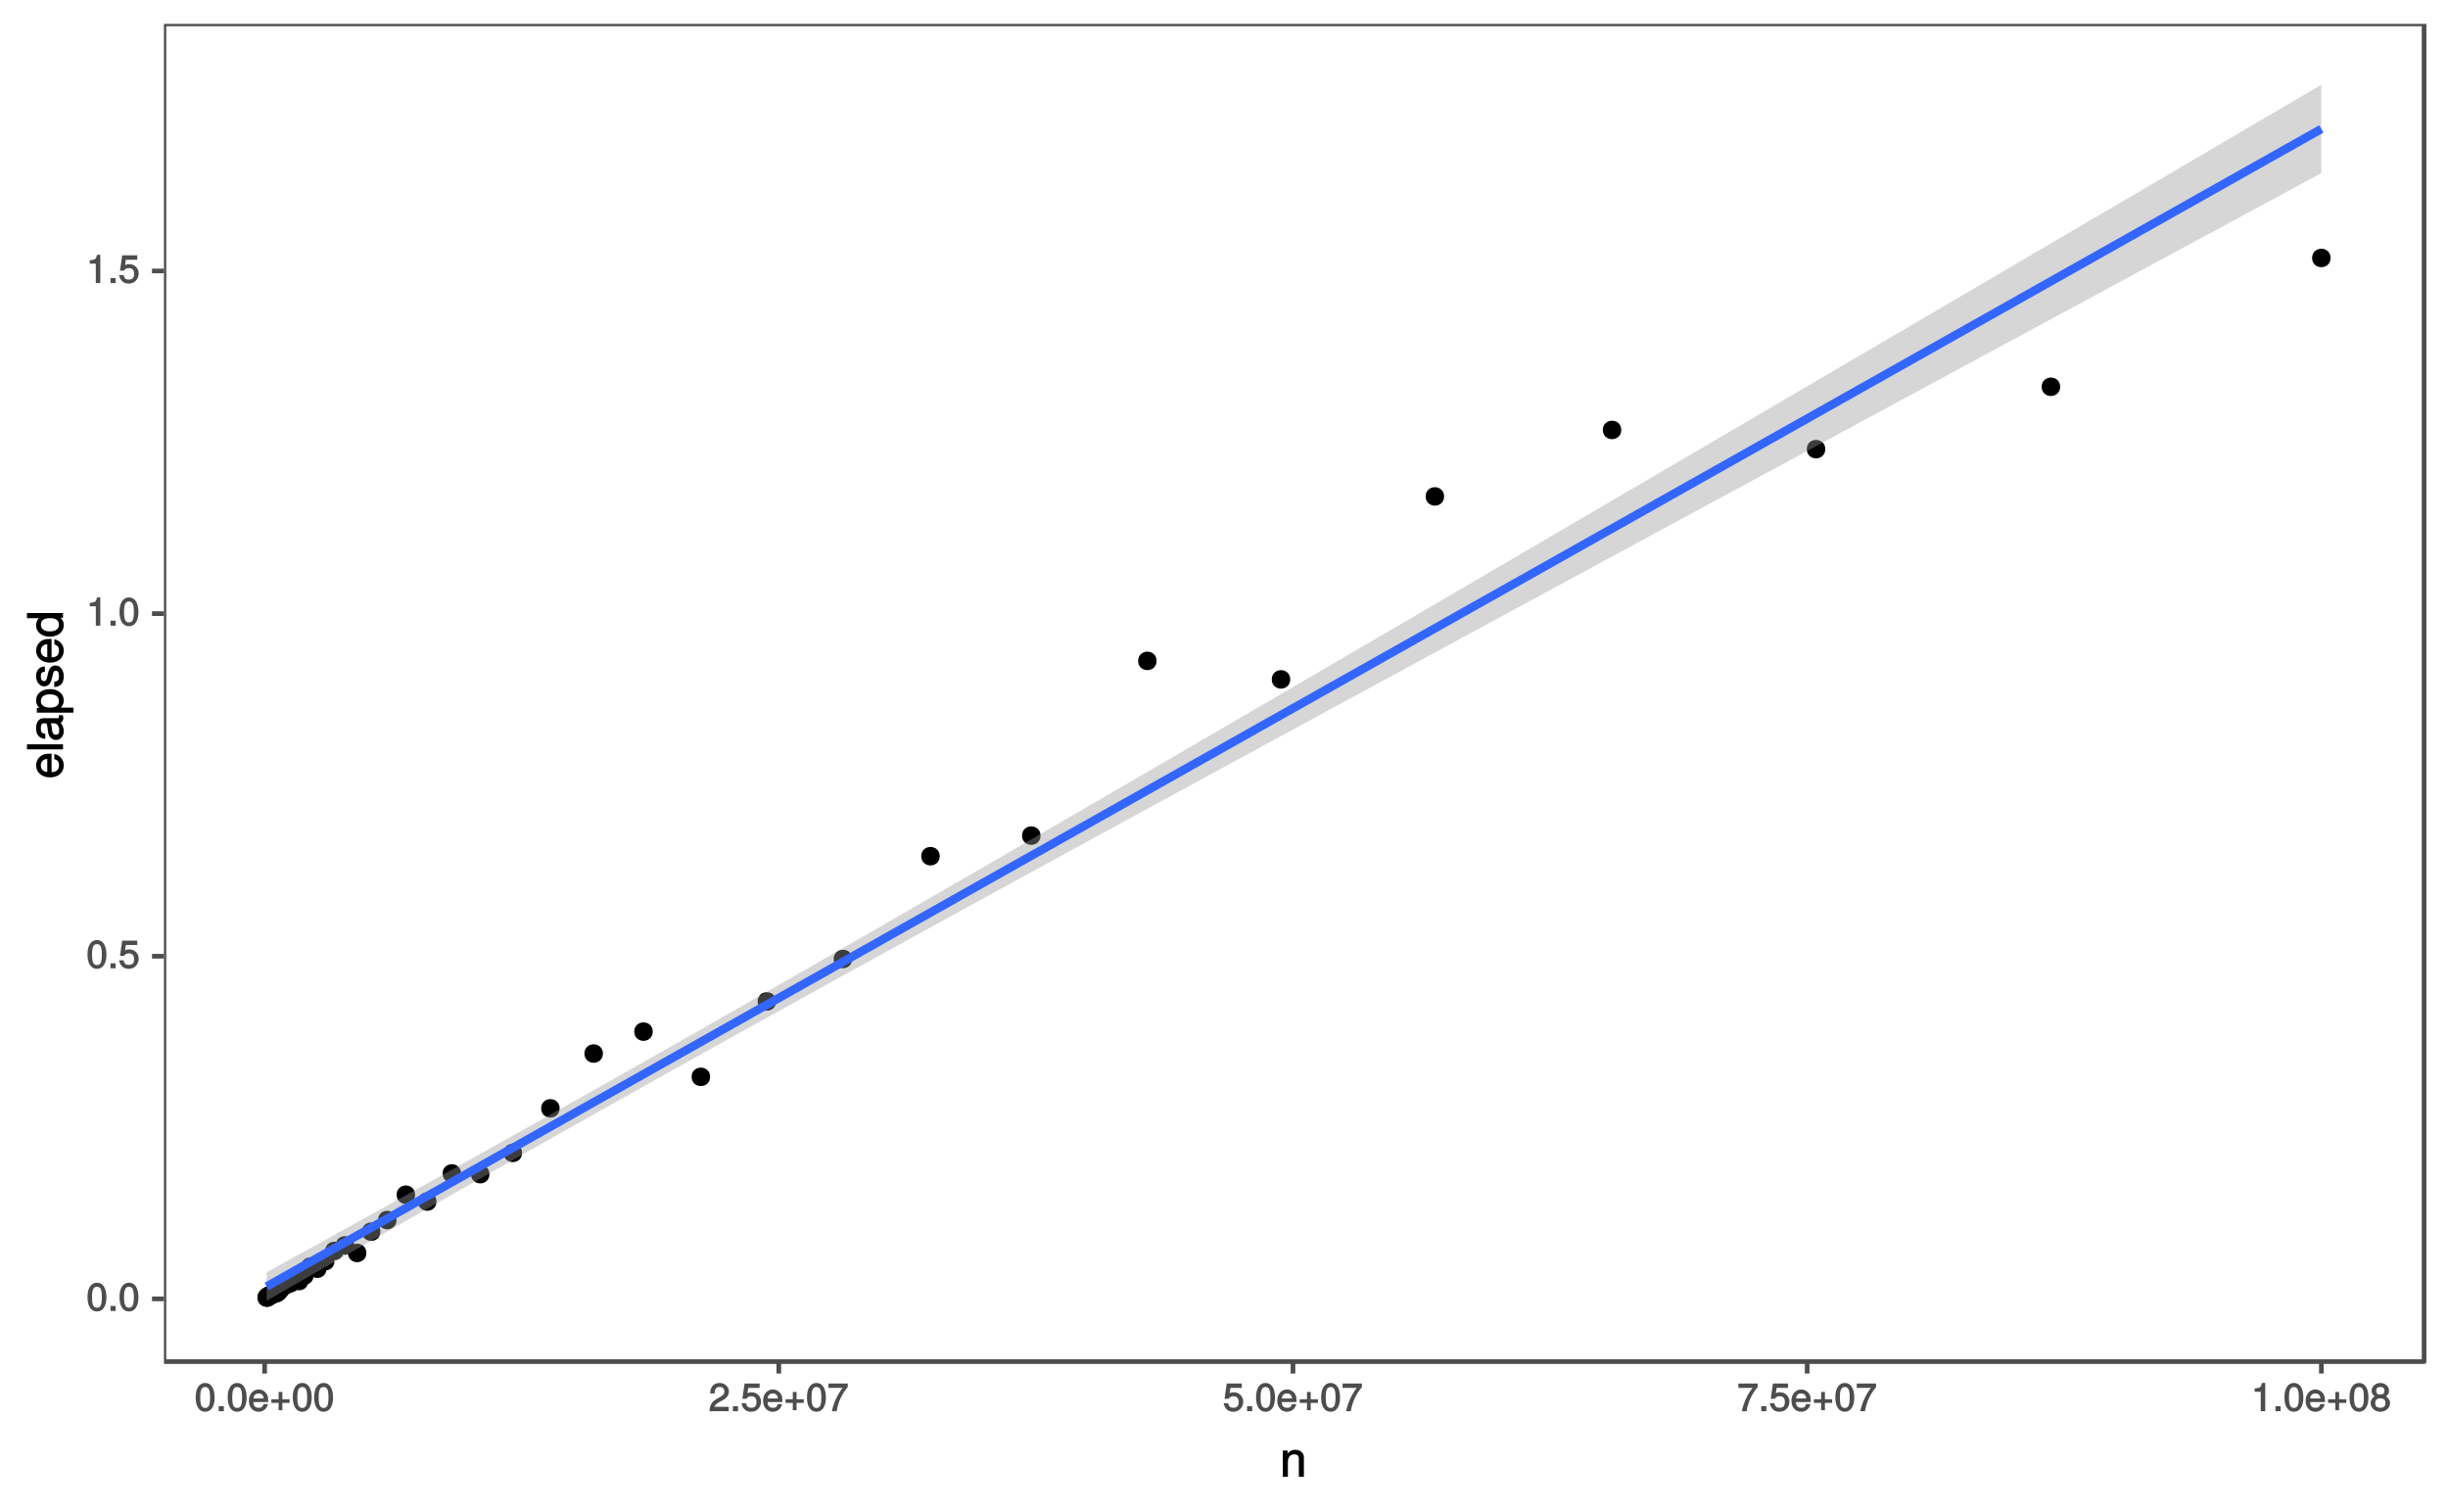 <?xml version="1.0" encoding="UTF-8"?>
<svg xmlns="http://www.w3.org/2000/svg" xmlns:xlink="http://www.w3.org/1999/xlink" width="612pt" height="378pt" viewBox="0 0 612 378" version="1.1">
<defs>
<g>
<symbol overflow="visible" id="glyph0-0">
<path style="stroke:none;" d=""/>
</symbol>
<symbol overflow="visible" id="glyph0-1">
<path style="stroke:none;" d="M 5 -3.391 C 5 -5.75 4.109 -7.062 2.641 -7.062 C 1.172 -7.062 0.266 -5.734 0.266 -3.453 C 0.266 -1.156 1.188 0.141 2.641 0.141 C 4.078 0.141 5 -1.156 5 -3.391 Z M 3.859 -3.469 C 3.859 -1.547 3.562 -0.812 2.625 -0.812 C 1.734 -0.812 1.406 -1.578 1.406 -3.438 C 1.406 -5.312 1.734 -6.047 2.641 -6.047 C 3.547 -6.047 3.859 -5.297 3.859 -3.469 Z M 3.859 -3.469 "/>
</symbol>
<symbol overflow="visible" id="glyph0-2">
<path style="stroke:none;" d="M 1.969 -0.125 L 1.969 -1.25 L 0.688 -1.25 L 0.688 0 L 1.969 0 Z M 1.969 -0.125 "/>
</symbol>
<symbol overflow="visible" id="glyph0-3">
<path style="stroke:none;" d="M 5.062 -2.375 C 5.062 -3.719 4.031 -4.734 2.719 -4.734 C 2.25 -4.734 1.75 -4.578 1.656 -4.5 L 1.859 -5.828 L 4.703 -5.828 L 4.703 -6.922 L 0.938 -6.922 L 0.391 -3.094 L 1.375 -3.094 C 1.812 -3.609 2.047 -3.734 2.578 -3.734 C 3.484 -3.734 3.922 -3.266 3.922 -2.266 C 3.922 -1.281 3.484 -0.859 2.578 -0.859 C 1.828 -0.859 1.516 -1.109 1.281 -2 L 0.156 -2 C 0.469 -0.516 1.375 0.141 2.594 0.141 C 3.969 0.141 5.062 -0.938 5.062 -2.375 Z M 5.062 -2.375 "/>
</symbol>
<symbol overflow="visible" id="glyph0-4">
<path style="stroke:none;" d="M 3.469 -0.125 L 3.469 -7.062 L 2.672 -7.062 C 2.328 -5.875 2.281 -5.875 0.828 -5.688 L 0.828 -4.844 L 2.344 -4.844 L 2.344 0 L 3.469 0 Z M 3.469 -0.125 "/>
</symbol>
<symbol overflow="visible" id="glyph0-5">
<path style="stroke:none;" d="M 5.062 -2.406 C 5.062 -3.141 5 -3.594 4.859 -3.969 C 4.531 -4.797 3.625 -5.438 2.688 -5.438 C 1.281 -5.438 0.234 -4.266 0.234 -2.609 C 0.234 -0.953 1.25 0.141 2.672 0.141 C 3.812 0.141 4.75 -0.641 4.984 -1.781 L 3.906 -1.781 C 3.641 -0.984 3.344 -0.859 2.703 -0.859 C 1.859 -0.859 1.375 -1.25 1.359 -2.281 L 5.062 -2.281 Z M 4.156 -3.031 C 4.156 -3.031 3.969 -3.172 3.969 -3.188 L 1.375 -3.188 C 1.438 -3.953 1.875 -4.438 2.672 -4.438 C 3.469 -4.438 3.922 -3.906 3.922 -3.125 Z M 4.156 -3.031 "/>
</symbol>
<symbol overflow="visible" id="glyph0-6">
<path style="stroke:none;" d="M 5.078 -2.203 L 5.078 -2.984 L 3.266 -2.984 L 3.266 -4.812 L 2.328 -4.812 L 2.328 -2.984 L 0.516 -2.984 L 0.516 -2.078 L 2.328 -2.078 L 2.328 -0.25 L 3.266 -0.25 L 3.266 -2.078 L 5.078 -2.078 Z M 5.078 -2.203 "/>
</symbol>
<symbol overflow="visible" id="glyph0-7">
<path style="stroke:none;" d="M 5.031 -4.938 C 5.031 -6.078 4.016 -7.062 2.719 -7.062 C 1.328 -7.062 0.391 -6.219 0.328 -4.438 L 1.453 -4.438 C 1.531 -5.703 1.859 -6.062 2.703 -6.062 C 3.469 -6.062 3.891 -5.641 3.891 -4.906 C 3.891 -4.375 3.609 -4.016 3.016 -3.672 L 2.125 -3.172 C 0.703 -2.359 0.266 -1.625 0.172 0 L 4.984 0 L 4.984 -1.094 L 1.422 -1.094 C 1.5 -1.516 1.766 -1.781 2.594 -2.281 L 3.562 -2.797 C 4.516 -3.297 5.031 -4.094 5.031 -4.938 Z M 5.031 -4.938 "/>
</symbol>
<symbol overflow="visible" id="glyph0-8">
<path style="stroke:none;" d="M 5.125 -6.078 L 5.125 -6.922 L 0.297 -6.922 L 0.297 -5.828 L 3.844 -5.828 C 2.656 -4.344 1.656 -2.25 1.156 0 L 2.344 0 C 2.734 -2.328 3.656 -4.281 5.125 -6.031 Z M 5.125 -6.078 "/>
</symbol>
<symbol overflow="visible" id="glyph0-9">
<path style="stroke:none;" d="M 5.062 -2.047 C 5.062 -2.797 4.531 -3.469 4.016 -3.719 C 4.547 -4.031 4.812 -4.469 4.812 -5.109 C 4.812 -6.172 3.844 -7.062 2.641 -7.062 C 1.438 -7.062 0.453 -6.172 0.453 -5.109 C 0.453 -4.484 0.719 -4.047 1.25 -3.719 C 0.734 -3.469 0.219 -2.797 0.219 -2.047 C 0.219 -0.812 1.297 0.141 2.641 0.141 C 3.984 0.141 5.062 -0.812 5.062 -2.047 Z M 3.672 -5.094 C 3.672 -4.469 3.344 -4.172 2.641 -4.172 C 1.922 -4.172 1.594 -4.469 1.594 -5.109 C 1.594 -5.75 1.922 -6.047 2.641 -6.047 C 3.359 -6.047 3.672 -5.75 3.672 -5.094 Z M 3.922 -2.031 C 3.922 -1.234 3.484 -0.859 2.625 -0.859 C 1.797 -0.859 1.359 -1.234 1.359 -2.031 C 1.359 -2.828 1.797 -3.203 2.641 -3.203 C 3.484 -3.203 3.922 -2.828 3.922 -2.031 Z M 3.922 -2.031 "/>
</symbol>
<symbol overflow="visible" id="glyph1-0">
<path style="stroke:none;" d=""/>
</symbol>
<symbol overflow="visible" id="glyph1-1">
<path style="stroke:none;" d="M 5.969 -0.125 L 5.969 -4.891 C 5.969 -5.922 5.062 -6.734 3.859 -6.734 C 2.922 -6.734 2.203 -6.344 1.656 -5.453 L 1.891 -5.359 L 1.891 -6.547 L 0.703 -6.547 L 0.703 0 L 1.969 0 L 1.969 -3.594 C 1.969 -4.891 2.531 -5.594 3.547 -5.594 C 4.344 -5.594 4.703 -5.25 4.703 -4.484 L 4.703 0 L 5.969 0 Z M 5.969 -0.125 "/>
</symbol>
<symbol overflow="visible" id="glyph2-0">
<path style="stroke:none;" d=""/>
</symbol>
<symbol overflow="visible" id="glyph2-1">
<path style="stroke:none;" d="M -2.984 -6.281 C -3.906 -6.281 -4.469 -6.219 -4.938 -6.031 C -5.969 -5.625 -6.734 -4.531 -6.734 -3.359 C -6.734 -1.609 -5.297 -0.344 -3.234 -0.344 C -1.172 -0.344 0.188 -1.578 0.188 -3.344 C 0.188 -4.781 -0.766 -5.906 -2.172 -6.188 L -2.172 -4.922 C -1.219 -4.594 -1.016 -4.172 -1.016 -3.375 C -1.016 -2.328 -1.547 -1.688 -2.859 -1.656 L -2.859 -6.281 Z M -3.781 -5.188 C -3.781 -5.188 -3.922 -4.984 -3.938 -4.984 L -3.938 -1.688 C -4.922 -1.766 -5.547 -2.344 -5.547 -3.344 C -5.547 -4.328 -4.859 -4.938 -3.875 -4.938 Z M -3.781 -5.188 "/>
</symbol>
<symbol overflow="visible" id="glyph2-2">
<path style="stroke:none;" d="M -0.125 -1.938 L -9.016 -1.938 L -9.016 -0.672 L 0 -0.672 L 0 -1.938 Z M -0.125 -1.938 "/>
</symbol>
<symbol overflow="visible" id="glyph2-3">
<path style="stroke:none;" d="M -0.156 -6.547 L -1.078 -6.547 C -1.016 -6.312 -1.016 -6.266 -1.016 -6.203 C -1.016 -5.859 -1.062 -5.797 -1.375 -5.797 L -4.891 -5.797 C -6 -5.797 -6.734 -4.844 -6.734 -3.297 C -6.734 -1.781 -6.016 -0.703 -4.422 -0.641 L -4.422 -1.906 C -5.328 -2 -5.547 -2.328 -5.547 -3.266 C -5.547 -4.156 -5.344 -4.531 -4.734 -4.531 L -4.469 -4.531 C -4.062 -4.531 -4.016 -4.422 -3.906 -3.625 C -3.734 -2.203 -3.688 -1.984 -3.531 -1.609 C -3.234 -0.875 -2.531 -0.359 -1.766 -0.359 C -0.625 -0.359 0.188 -1.297 0.188 -2.562 C 0.188 -3.375 -0.188 -4.25 -0.594 -4.625 C -0.391 -4.672 0.078 -5.25 0.078 -5.734 C 0.078 -5.938 0.062 -6.094 -0.047 -6.547 Z M -2.297 -4.531 C -1.406 -4.531 -0.953 -3.75 -0.953 -2.781 C -0.953 -2 -1.109 -1.688 -1.781 -1.688 C -2.453 -1.688 -2.609 -1.984 -2.766 -3.062 C -2.906 -4.109 -2.953 -4.328 -3.031 -4.531 Z M -2.297 -4.531 "/>
</symbol>
<symbol overflow="visible" id="glyph2-4">
<path style="stroke:none;" d="M -3.219 -6.406 C -5.328 -6.406 -6.734 -5.25 -6.734 -3.578 C -6.734 -2.719 -6.312 -1.938 -5.562 -1.469 L -5.469 -1.703 L -6.547 -1.703 L -6.547 -0.516 L 2.609 -0.516 L 2.609 -1.781 L -0.891 -1.781 L -0.797 -1.547 C -0.141 -2.078 0.188 -2.766 0.188 -3.594 C 0.188 -5.203 -1.219 -6.406 -3.219 -6.406 Z M -3.234 -5.094 C -1.812 -5.094 -1.016 -4.5 -1.016 -3.406 C -1.016 -2.359 -1.75 -1.781 -3.234 -1.781 C -4.703 -1.781 -5.531 -2.359 -5.531 -3.406 C -5.531 -4.516 -4.734 -5.094 -3.234 -5.094 Z M -3.234 -5.094 "/>
</symbol>
<symbol overflow="visible" id="glyph2-5">
<path style="stroke:none;" d="M -1.891 -5.641 C -2.828 -5.641 -3.438 -4.984 -3.734 -3.734 L -3.953 -2.766 C -4.156 -1.953 -4.281 -1.734 -4.734 -1.734 C -5.297 -1.734 -5.547 -2.125 -5.547 -2.938 C -5.547 -3.75 -5.328 -4.031 -4.531 -4.062 L -4.531 -5.391 C -5.906 -5.375 -6.734 -4.422 -6.734 -2.969 C -6.734 -1.516 -5.844 -0.422 -4.688 -0.422 C -3.703 -0.422 -3.094 -1.062 -2.734 -2.562 L -2.516 -3.484 C -2.344 -4.188 -2.266 -4.312 -1.812 -4.312 C -1.219 -4.312 -1.016 -3.875 -1.016 -3 C -1.016 -2.094 -1.094 -1.734 -2.188 -1.578 L -2.188 -0.266 C -0.594 -0.312 0.188 -1.266 0.188 -2.922 C 0.188 -4.5 -0.688 -5.641 -1.891 -5.641 Z M -1.891 -5.641 "/>
</symbol>
<symbol overflow="visible" id="glyph2-6">
<path style="stroke:none;" d="M -0.125 -6.078 L -9.016 -6.078 L -9.016 -4.797 L -5.625 -4.797 L -5.719 -5.047 C -6.359 -4.625 -6.734 -3.859 -6.734 -3.016 C -6.734 -1.375 -5.344 -0.172 -3.344 -0.172 C -1.219 -0.172 0.188 -1.359 0.188 -3.047 C 0.188 -3.906 -0.188 -4.609 -0.953 -5.141 L -1.062 -4.906 L 0 -4.906 L 0 -6.078 Z M -3.25 -4.797 C -1.797 -4.797 -1.016 -4.25 -1.016 -3.188 C -1.016 -2.094 -1.812 -1.484 -3.281 -1.484 C -4.734 -1.484 -5.531 -2.094 -5.531 -3.188 C -5.531 -4.266 -4.703 -4.797 -3.25 -4.797 Z M -3.25 -4.797 "/>
</symbol>
</g>
<clipPath id="clip1">
  <path d="M 40.984 5.977 L 607 5.977 L 607 341 L 40.984 341 Z M 40.984 5.977 "/>
</clipPath>
<clipPath id="clip2">
  <path d="M 40.984 5.977 L 607 5.977 L 607 341 L 40.984 341 Z M 40.984 5.977 "/>
</clipPath>
</defs>
<g id="surface27">
<rect x="0" y="0" width="612" height="378" style="fill:rgb(100%,100%,100%);fill-opacity:1;stroke:none;"/>
<rect x="0" y="0" width="612" height="378" style="fill:rgb(100%,100%,100%);fill-opacity:1;stroke:none;"/>
<path style="fill:none;stroke-width:1.164;stroke-linecap:round;stroke-linejoin:round;stroke:rgb(100%,100%,100%);stroke-opacity:1;stroke-miterlimit:10;" d="M 0 378 L 612 378 L 612 0 L 0 0 Z M 0 378 "/>
<g clip-path="url(#clip1)" clip-rule="nonzero">
<path style=" stroke:none;fill-rule:nonzero;fill:rgb(100%,100%,100%);fill-opacity:1;" d="M 40.984 340.375 L 606.02 340.375 L 606.02 5.98 L 40.984 5.98 Z M 40.984 340.375 "/>
</g>
<path style="fill-rule:nonzero;fill:rgb(0%,0%,0%);fill-opacity:1;stroke-width:0.709;stroke-linecap:round;stroke-linejoin:round;stroke:rgb(0%,0%,0%);stroke-opacity:1;stroke-miterlimit:10;" d="M 68.625 324.348 C 68.625 326.953 64.715 326.953 64.715 324.348 C 64.715 321.742 68.625 321.742 68.625 324.348 "/>
<path style="fill-rule:nonzero;fill:rgb(0%,0%,0%);fill-opacity:1;stroke-width:0.709;stroke-linecap:round;stroke-linejoin:round;stroke:rgb(0%,0%,0%);stroke-opacity:1;stroke-miterlimit:10;" d="M 68.703 324.348 C 68.703 326.953 64.793 326.953 64.793 324.348 C 64.793 321.742 68.703 321.742 68.703 324.348 "/>
<path style="fill-rule:nonzero;fill:rgb(0%,0%,0%);fill-opacity:1;stroke-width:0.709;stroke-linecap:round;stroke-linejoin:round;stroke:rgb(0%,0%,0%);stroke-opacity:1;stroke-miterlimit:10;" d="M 68.793 324.348 C 68.793 326.953 64.883 326.953 64.883 324.348 C 64.883 321.742 68.793 321.742 68.793 324.348 "/>
<path style="fill-rule:nonzero;fill:rgb(0%,0%,0%);fill-opacity:1;stroke-width:0.709;stroke-linecap:round;stroke-linejoin:round;stroke:rgb(0%,0%,0%);stroke-opacity:1;stroke-miterlimit:10;" d="M 68.895 324.176 C 68.895 326.781 64.984 326.781 64.984 324.176 C 64.984 321.57 68.895 321.57 68.895 324.176 "/>
<path style="fill-rule:nonzero;fill:rgb(0%,0%,0%);fill-opacity:1;stroke-width:0.709;stroke-linecap:round;stroke-linejoin:round;stroke:rgb(0%,0%,0%);stroke-opacity:1;stroke-miterlimit:10;" d="M 69.016 324.004 C 69.016 326.609 65.105 326.609 65.105 324.004 C 65.105 321.398 69.016 321.398 69.016 324.004 "/>
<path style="fill-rule:nonzero;fill:rgb(0%,0%,0%);fill-opacity:1;stroke-width:0.709;stroke-linecap:round;stroke-linejoin:round;stroke:rgb(0%,0%,0%);stroke-opacity:1;stroke-miterlimit:10;" d="M 69.152 324.004 C 69.152 326.609 65.242 326.609 65.242 324.004 C 65.242 321.398 69.152 321.398 69.152 324.004 "/>
<path style="fill-rule:nonzero;fill:rgb(0%,0%,0%);fill-opacity:1;stroke-width:0.709;stroke-linecap:round;stroke-linejoin:round;stroke:rgb(0%,0%,0%);stroke-opacity:1;stroke-miterlimit:10;" d="M 69.309 323.832 C 69.309 326.441 65.398 326.441 65.398 323.832 C 65.398 321.227 69.309 321.227 69.309 323.832 "/>
<path style="fill-rule:nonzero;fill:rgb(0%,0%,0%);fill-opacity:1;stroke-width:0.709;stroke-linecap:round;stroke-linejoin:round;stroke:rgb(0%,0%,0%);stroke-opacity:1;stroke-miterlimit:10;" d="M 69.488 323.832 C 69.488 326.441 65.582 326.441 65.582 323.832 C 65.582 321.227 69.488 321.227 69.488 323.832 "/>
<path style="fill-rule:nonzero;fill:rgb(0%,0%,0%);fill-opacity:1;stroke-width:0.709;stroke-linecap:round;stroke-linejoin:round;stroke:rgb(0%,0%,0%);stroke-opacity:1;stroke-miterlimit:10;" d="M 69.699 323.832 C 69.699 326.441 65.789 326.441 65.789 323.832 C 65.789 321.227 69.699 321.227 69.699 323.832 "/>
<path style="fill-rule:nonzero;fill:rgb(0%,0%,0%);fill-opacity:1;stroke-width:0.709;stroke-linecap:round;stroke-linejoin:round;stroke:rgb(0%,0%,0%);stroke-opacity:1;stroke-miterlimit:10;" d="M 69.938 323.492 C 69.938 326.098 66.031 326.098 66.031 323.492 C 66.031 320.883 69.938 320.883 69.938 323.492 "/>
<path style="fill-rule:nonzero;fill:rgb(0%,0%,0%);fill-opacity:1;stroke-width:0.709;stroke-linecap:round;stroke-linejoin:round;stroke:rgb(0%,0%,0%);stroke-opacity:1;stroke-miterlimit:10;" d="M 70.215 323.492 C 70.215 326.098 66.305 326.098 66.305 323.492 C 66.305 320.883 70.215 320.883 70.215 323.492 "/>
<path style="fill-rule:nonzero;fill:rgb(0%,0%,0%);fill-opacity:1;stroke-width:0.709;stroke-linecap:round;stroke-linejoin:round;stroke:rgb(0%,0%,0%);stroke-opacity:1;stroke-miterlimit:10;" d="M 70.535 323.32 C 70.535 325.926 66.625 325.926 66.625 323.32 C 66.625 320.715 70.535 320.715 70.535 323.32 "/>
<path style="fill-rule:nonzero;fill:rgb(0%,0%,0%);fill-opacity:1;stroke-width:0.709;stroke-linecap:round;stroke-linejoin:round;stroke:rgb(0%,0%,0%);stroke-opacity:1;stroke-miterlimit:10;" d="M 70.902 323.32 C 70.902 325.926 66.992 325.926 66.992 323.32 C 66.992 320.715 70.902 320.715 70.902 323.32 "/>
<path style="fill-rule:nonzero;fill:rgb(0%,0%,0%);fill-opacity:1;stroke-width:0.709;stroke-linecap:round;stroke-linejoin:round;stroke:rgb(0%,0%,0%);stroke-opacity:1;stroke-miterlimit:10;" d="M 71.324 323.148 C 71.324 325.754 67.414 325.754 67.414 323.148 C 67.414 320.543 71.324 320.543 71.324 323.148 "/>
<path style="fill-rule:nonzero;fill:rgb(0%,0%,0%);fill-opacity:1;stroke-width:0.709;stroke-linecap:round;stroke-linejoin:round;stroke:rgb(0%,0%,0%);stroke-opacity:1;stroke-miterlimit:10;" d="M 71.812 322.633 C 71.812 325.242 67.902 325.242 67.902 322.633 C 67.902 320.027 71.812 320.027 71.812 322.633 "/>
<path style="fill-rule:nonzero;fill:rgb(0%,0%,0%);fill-opacity:1;stroke-width:0.709;stroke-linecap:round;stroke-linejoin:round;stroke:rgb(0%,0%,0%);stroke-opacity:1;stroke-miterlimit:10;" d="M 72.371 321.949 C 72.371 324.555 68.461 324.555 68.461 321.949 C 68.461 319.344 72.371 319.344 72.371 321.949 "/>
<path style="fill-rule:nonzero;fill:rgb(0%,0%,0%);fill-opacity:1;stroke-width:0.709;stroke-linecap:round;stroke-linejoin:round;stroke:rgb(0%,0%,0%);stroke-opacity:1;stroke-miterlimit:10;" d="M 73.016 321.266 C 73.016 323.871 69.105 323.871 69.105 321.266 C 69.105 318.656 73.016 318.656 73.016 321.266 "/>
<path style="fill-rule:nonzero;fill:rgb(0%,0%,0%);fill-opacity:1;stroke-width:0.709;stroke-linecap:round;stroke-linejoin:round;stroke:rgb(0%,0%,0%);stroke-opacity:1;stroke-miterlimit:10;" d="M 73.758 321.094 C 73.758 323.699 69.848 323.699 69.848 321.094 C 69.848 318.484 73.758 318.484 73.758 321.094 "/>
<path style="fill-rule:nonzero;fill:rgb(0%,0%,0%);fill-opacity:1;stroke-width:0.709;stroke-linecap:round;stroke-linejoin:round;stroke:rgb(0%,0%,0%);stroke-opacity:1;stroke-miterlimit:10;" d="M 74.613 320.75 C 74.613 323.355 70.703 323.355 70.703 320.75 C 70.703 318.145 74.613 318.145 74.613 320.75 "/>
<path style="fill-rule:nonzero;fill:rgb(0%,0%,0%);fill-opacity:1;stroke-width:0.709;stroke-linecap:round;stroke-linejoin:round;stroke:rgb(0%,0%,0%);stroke-opacity:1;stroke-miterlimit:10;" d="M 75.598 319.551 C 75.598 322.156 71.688 322.156 71.688 319.551 C 71.688 316.945 75.598 316.945 75.598 319.551 "/>
<path style="fill-rule:nonzero;fill:rgb(0%,0%,0%);fill-opacity:1;stroke-width:0.709;stroke-linecap:round;stroke-linejoin:round;stroke:rgb(0%,0%,0%);stroke-opacity:1;stroke-miterlimit:10;" d="M 76.73 320.234 C 76.73 322.844 72.824 322.844 72.824 320.234 C 72.824 317.629 76.73 317.629 76.73 320.234 "/>
<path style="fill-rule:nonzero;fill:rgb(0%,0%,0%);fill-opacity:1;stroke-width:0.709;stroke-linecap:round;stroke-linejoin:round;stroke:rgb(0%,0%,0%);stroke-opacity:1;stroke-miterlimit:10;" d="M 78.039 318.867 C 78.039 321.473 74.129 321.473 74.129 318.867 C 74.129 316.258 78.039 316.258 78.039 318.867 "/>
<path style="fill-rule:nonzero;fill:rgb(0%,0%,0%);fill-opacity:1;stroke-width:0.709;stroke-linecap:round;stroke-linejoin:round;stroke:rgb(0%,0%,0%);stroke-opacity:1;stroke-miterlimit:10;" d="M 79.539 316.637 C 79.539 319.246 75.633 319.246 75.633 316.637 C 75.633 314.031 79.539 314.031 79.539 316.637 "/>
<path style="fill-rule:nonzero;fill:rgb(0%,0%,0%);fill-opacity:1;stroke-width:0.709;stroke-linecap:round;stroke-linejoin:round;stroke:rgb(0%,0%,0%);stroke-opacity:1;stroke-miterlimit:10;" d="M 81.27 317.152 C 81.27 319.758 77.363 319.758 77.363 317.152 C 77.363 314.547 81.27 314.547 81.27 317.152 "/>
<path style="fill-rule:nonzero;fill:rgb(0%,0%,0%);fill-opacity:1;stroke-width:0.709;stroke-linecap:round;stroke-linejoin:round;stroke:rgb(0%,0%,0%);stroke-opacity:1;stroke-miterlimit:10;" d="M 83.262 315.27 C 83.262 317.875 79.355 317.875 79.355 315.27 C 79.355 312.66 83.262 312.66 83.262 315.27 "/>
<path style="fill-rule:nonzero;fill:rgb(0%,0%,0%);fill-opacity:1;stroke-width:0.709;stroke-linecap:round;stroke-linejoin:round;stroke:rgb(0%,0%,0%);stroke-opacity:1;stroke-miterlimit:10;" d="M 85.559 312.699 C 85.559 315.305 81.648 315.305 81.648 312.699 C 81.648 310.094 85.559 310.094 85.559 312.699 "/>
<path style="fill-rule:nonzero;fill:rgb(0%,0%,0%);fill-opacity:1;stroke-width:0.709;stroke-linecap:round;stroke-linejoin:round;stroke:rgb(0%,0%,0%);stroke-opacity:1;stroke-miterlimit:10;" d="M 88.199 311.328 C 88.199 313.934 84.289 313.934 84.289 311.328 C 84.289 308.723 88.199 308.723 88.199 311.328 "/>
<path style="fill-rule:nonzero;fill:rgb(0%,0%,0%);fill-opacity:1;stroke-width:0.709;stroke-linecap:round;stroke-linejoin:round;stroke:rgb(0%,0%,0%);stroke-opacity:1;stroke-miterlimit:10;" d="M 91.242 313.211 C 91.242 315.82 87.332 315.82 87.332 313.211 C 87.332 310.605 91.242 310.605 91.242 313.211 "/>
<path style="fill-rule:nonzero;fill:rgb(0%,0%,0%);fill-opacity:1;stroke-width:0.709;stroke-linecap:round;stroke-linejoin:round;stroke:rgb(0%,0%,0%);stroke-opacity:1;stroke-miterlimit:10;" d="M 94.742 307.902 C 94.742 310.508 90.832 310.508 90.832 307.902 C 90.832 305.297 94.742 305.297 94.742 307.902 "/>
<path style="fill-rule:nonzero;fill:rgb(0%,0%,0%);fill-opacity:1;stroke-width:0.709;stroke-linecap:round;stroke-linejoin:round;stroke:rgb(0%,0%,0%);stroke-opacity:1;stroke-miterlimit:10;" d="M 98.773 304.988 C 98.773 307.598 94.863 307.598 94.863 304.988 C 94.863 302.383 98.773 302.383 98.773 304.988 "/>
<path style="fill-rule:nonzero;fill:rgb(0%,0%,0%);fill-opacity:1;stroke-width:0.709;stroke-linecap:round;stroke-linejoin:round;stroke:rgb(0%,0%,0%);stroke-opacity:1;stroke-miterlimit:10;" d="M 103.418 298.652 C 103.418 301.258 99.508 301.258 99.508 298.652 C 99.508 296.047 103.418 296.047 103.418 298.652 "/>
<path style="fill-rule:nonzero;fill:rgb(0%,0%,0%);fill-opacity:1;stroke-width:0.709;stroke-linecap:round;stroke-linejoin:round;stroke:rgb(0%,0%,0%);stroke-opacity:1;stroke-miterlimit:10;" d="M 108.762 300.363 C 108.762 302.973 104.852 302.973 104.852 300.363 C 104.852 297.758 108.762 297.758 108.762 300.363 "/>
<path style="fill-rule:nonzero;fill:rgb(0%,0%,0%);fill-opacity:1;stroke-width:0.709;stroke-linecap:round;stroke-linejoin:round;stroke:rgb(0%,0%,0%);stroke-opacity:1;stroke-miterlimit:10;" d="M 114.918 293.34 C 114.918 295.949 111.008 295.949 111.008 293.34 C 111.008 290.734 114.918 290.734 114.918 293.34 "/>
<path style="fill-rule:nonzero;fill:rgb(0%,0%,0%);fill-opacity:1;stroke-width:0.709;stroke-linecap:round;stroke-linejoin:round;stroke:rgb(0%,0%,0%);stroke-opacity:1;stroke-miterlimit:10;" d="M 122.004 293.512 C 122.004 296.121 118.094 296.121 118.094 293.512 C 118.094 290.906 122.004 290.906 122.004 293.512 "/>
<path style="fill-rule:nonzero;fill:rgb(0%,0%,0%);fill-opacity:1;stroke-width:0.709;stroke-linecap:round;stroke-linejoin:round;stroke:rgb(0%,0%,0%);stroke-opacity:1;stroke-miterlimit:10;" d="M 130.16 288.203 C 130.16 290.809 126.254 290.809 126.254 288.203 C 126.254 285.598 130.16 285.598 130.16 288.203 "/>
<path style="fill-rule:nonzero;fill:rgb(0%,0%,0%);fill-opacity:1;stroke-width:0.709;stroke-linecap:round;stroke-linejoin:round;stroke:rgb(0%,0%,0%);stroke-opacity:1;stroke-miterlimit:10;" d="M 139.555 277.066 C 139.555 279.676 135.645 279.676 135.645 277.066 C 135.645 274.461 139.555 274.461 139.555 277.066 "/>
<path style="fill-rule:nonzero;fill:rgb(0%,0%,0%);fill-opacity:1;stroke-width:0.709;stroke-linecap:round;stroke-linejoin:round;stroke:rgb(0%,0%,0%);stroke-opacity:1;stroke-miterlimit:10;" d="M 150.371 263.363 C 150.371 265.969 146.461 265.969 146.461 263.363 C 146.461 260.758 150.371 260.758 150.371 263.363 "/>
<path style="fill-rule:nonzero;fill:rgb(0%,0%,0%);fill-opacity:1;stroke-width:0.709;stroke-linecap:round;stroke-linejoin:round;stroke:rgb(0%,0%,0%);stroke-opacity:1;stroke-miterlimit:10;" d="M 162.828 257.883 C 162.828 260.488 158.918 260.488 158.918 257.883 C 158.918 255.277 162.828 255.277 162.828 257.883 "/>
<path style="fill-rule:nonzero;fill:rgb(0%,0%,0%);fill-opacity:1;stroke-width:0.709;stroke-linecap:round;stroke-linejoin:round;stroke:rgb(0%,0%,0%);stroke-opacity:1;stroke-miterlimit:10;" d="M 177.168 269.188 C 177.168 271.793 173.258 271.793 173.258 269.188 C 173.258 266.582 177.168 266.582 177.168 269.188 "/>
<path style="fill-rule:nonzero;fill:rgb(0%,0%,0%);fill-opacity:1;stroke-width:0.709;stroke-linecap:round;stroke-linejoin:round;stroke:rgb(0%,0%,0%);stroke-opacity:1;stroke-miterlimit:10;" d="M 193.676 250.344 C 193.676 252.953 189.766 252.953 189.766 250.344 C 189.766 247.738 193.676 247.738 193.676 250.344 "/>
<path style="fill-rule:nonzero;fill:rgb(0%,0%,0%);fill-opacity:1;stroke-width:0.709;stroke-linecap:round;stroke-linejoin:round;stroke:rgb(0%,0%,0%);stroke-opacity:1;stroke-miterlimit:10;" d="M 212.688 239.727 C 212.688 242.332 208.777 242.332 208.777 239.727 C 208.777 237.117 212.688 237.117 212.688 239.727 "/>
<path style="fill-rule:nonzero;fill:rgb(0%,0%,0%);fill-opacity:1;stroke-width:0.709;stroke-linecap:round;stroke-linejoin:round;stroke:rgb(0%,0%,0%);stroke-opacity:1;stroke-miterlimit:10;" d="M 234.574 214.031 C 234.574 216.637 230.664 216.637 230.664 214.031 C 230.664 211.422 234.574 211.422 234.574 214.031 "/>
<path style="fill-rule:nonzero;fill:rgb(0%,0%,0%);fill-opacity:1;stroke-width:0.709;stroke-linecap:round;stroke-linejoin:round;stroke:rgb(0%,0%,0%);stroke-opacity:1;stroke-miterlimit:10;" d="M 259.777 208.891 C 259.777 211.496 255.867 211.496 255.867 208.891 C 255.867 206.285 259.777 206.285 259.777 208.891 "/>
<path style="fill-rule:nonzero;fill:rgb(0%,0%,0%);fill-opacity:1;stroke-width:0.709;stroke-linecap:round;stroke-linejoin:round;stroke:rgb(0%,0%,0%);stroke-opacity:1;stroke-miterlimit:10;" d="M 288.793 165.211 C 288.793 167.816 284.887 167.816 284.887 165.211 C 284.887 162.602 288.793 162.602 288.793 165.211 "/>
<path style="fill-rule:nonzero;fill:rgb(0%,0%,0%);fill-opacity:1;stroke-width:0.709;stroke-linecap:round;stroke-linejoin:round;stroke:rgb(0%,0%,0%);stroke-opacity:1;stroke-miterlimit:10;" d="M 322.203 169.836 C 322.203 172.441 318.297 172.441 318.297 169.836 C 318.297 167.227 322.203 167.227 322.203 169.836 "/>
<path style="fill-rule:nonzero;fill:rgb(0%,0%,0%);fill-opacity:1;stroke-width:0.709;stroke-linecap:round;stroke-linejoin:round;stroke:rgb(0%,0%,0%);stroke-opacity:1;stroke-miterlimit:10;" d="M 360.672 124.098 C 360.672 126.703 356.766 126.703 356.766 124.098 C 356.766 121.492 360.672 121.492 360.672 124.098 "/>
<path style="fill-rule:nonzero;fill:rgb(0%,0%,0%);fill-opacity:1;stroke-width:0.709;stroke-linecap:round;stroke-linejoin:round;stroke:rgb(0%,0%,0%);stroke-opacity:1;stroke-miterlimit:10;" d="M 404.965 107.48 C 404.965 110.086 401.059 110.086 401.059 107.48 C 401.059 104.875 404.965 104.875 404.965 107.48 "/>
<path style="fill-rule:nonzero;fill:rgb(0%,0%,0%);fill-opacity:1;stroke-width:0.709;stroke-linecap:round;stroke-linejoin:round;stroke:rgb(0%,0%,0%);stroke-opacity:1;stroke-miterlimit:10;" d="M 455.965 112.277 C 455.965 114.883 452.055 114.883 452.055 112.277 C 452.055 109.672 455.965 109.672 455.965 112.277 "/>
<path style="fill-rule:nonzero;fill:rgb(0%,0%,0%);fill-opacity:1;stroke-width:0.709;stroke-linecap:round;stroke-linejoin:round;stroke:rgb(0%,0%,0%);stroke-opacity:1;stroke-miterlimit:10;" d="M 514.684 96.688 C 514.684 99.297 510.773 99.297 510.773 96.688 C 510.773 94.082 514.684 94.082 514.684 96.688 "/>
<path style="fill-rule:nonzero;fill:rgb(0%,0%,0%);fill-opacity:1;stroke-width:0.709;stroke-linecap:round;stroke-linejoin:round;stroke:rgb(0%,0%,0%);stroke-opacity:1;stroke-miterlimit:10;" d="M 582.293 64.484 C 582.293 67.09 578.383 67.09 578.383 64.484 C 578.383 61.879 582.293 61.879 582.293 64.484 "/>
<path style=" stroke:none;fill-rule:nonzero;fill:rgb(60%,60%,60%);fill-opacity:0.4;" d="M 66.668 318.035 L 73.172 314.453 L 79.676 310.867 L 86.176 307.273 L 92.68 303.676 L 99.18 300.07 L 105.684 296.457 L 112.184 292.84 L 118.688 289.211 L 125.188 285.578 L 131.691 281.934 L 138.191 278.281 L 144.695 274.621 L 151.199 270.957 L 157.699 267.277 L 164.203 263.594 L 170.703 259.902 L 177.207 256.203 L 183.707 252.496 L 190.211 248.781 L 196.711 245.059 L 203.215 241.332 L 209.719 237.598 L 216.219 233.859 L 222.723 230.113 L 229.223 226.363 L 235.727 222.609 L 242.227 218.852 L 248.73 215.086 L 255.23 211.32 L 261.734 207.551 L 268.234 203.777 L 274.738 200 L 281.242 196.219 L 287.742 192.438 L 294.246 188.656 L 300.746 184.867 L 307.25 181.082 L 313.75 177.289 L 320.254 173.5 L 326.754 169.707 L 333.258 165.91 L 339.758 162.113 L 352.766 154.52 L 359.266 150.719 L 365.77 146.918 L 372.27 143.117 L 378.773 139.312 L 385.273 135.512 L 391.777 131.707 L 398.277 127.902 L 404.781 124.094 L 411.285 120.289 L 417.785 116.48 L 424.289 112.676 L 430.789 108.867 L 437.293 105.059 L 443.793 101.25 L 450.297 97.438 L 456.797 93.629 L 463.301 89.82 L 469.801 86.008 L 482.809 78.383 L 489.309 74.574 L 495.812 70.762 L 502.312 66.949 L 508.816 63.137 L 515.316 59.32 L 521.82 55.508 L 528.32 51.695 L 534.824 47.879 L 541.324 44.066 L 547.828 40.254 L 554.332 36.438 L 560.832 32.621 L 567.336 28.809 L 573.836 24.992 L 580.34 21.176 L 580.34 43.277 L 573.836 46.789 L 567.336 50.297 L 560.832 53.809 L 554.332 57.32 L 541.324 64.344 L 534.824 67.855 L 528.32 71.367 L 521.82 74.879 L 515.316 78.395 L 508.816 81.906 L 502.312 85.418 L 495.812 88.934 L 489.309 92.445 L 482.809 95.961 L 476.305 99.473 L 469.801 102.988 L 463.301 106.504 L 456.797 110.02 L 450.297 113.535 L 443.793 117.051 L 437.293 120.57 L 430.789 124.086 L 424.289 127.605 L 417.785 131.121 L 411.285 134.641 L 404.781 138.16 L 398.277 141.684 L 391.777 145.203 L 385.273 148.723 L 378.773 152.246 L 372.27 155.77 L 365.77 159.293 L 359.266 162.82 L 352.766 166.348 L 339.758 173.402 L 333.258 176.934 L 326.754 180.465 L 320.254 183.996 L 313.75 187.531 L 307.25 191.066 L 300.746 194.605 L 294.246 198.145 L 287.742 201.688 L 281.242 205.23 L 274.738 208.777 L 268.234 212.328 L 261.734 215.879 L 255.23 219.438 L 248.73 222.996 L 242.227 226.559 L 235.727 230.125 L 229.223 233.695 L 222.723 237.273 L 216.219 240.852 L 209.719 244.438 L 203.215 248.031 L 196.711 251.629 L 190.211 255.234 L 183.707 258.848 L 177.207 262.465 L 170.703 266.09 L 164.203 269.727 L 157.699 273.367 L 151.199 277.016 L 144.695 280.676 L 138.191 284.34 L 131.691 288.016 L 125.188 291.699 L 118.688 295.391 L 112.184 299.09 L 105.684 302.797 L 99.18 306.508 L 92.68 310.23 L 86.176 313.957 L 79.676 317.691 L 73.172 321.43 L 66.668 325.176 Z M 66.668 318.035 "/>
<path style="fill:none;stroke-width:2.134;stroke-linecap:butt;stroke-linejoin:round;stroke:rgb(20%,40%,100%);stroke-opacity:1;stroke-miterlimit:10;" d="M 66.668 321.605 L 79.676 314.277 L 86.176 310.617 L 92.68 306.953 L 99.18 303.289 L 105.684 299.629 L 112.184 295.965 L 118.688 292.301 L 125.188 288.637 L 131.691 284.977 L 138.191 281.312 L 151.199 273.984 L 157.699 270.324 L 164.203 266.66 L 170.703 262.996 L 177.207 259.332 L 183.707 255.672 L 190.211 252.008 L 196.711 248.344 L 203.215 244.684 L 209.719 241.02 L 216.219 237.355 L 222.723 233.691 L 229.223 230.031 L 235.727 226.367 L 242.227 222.703 L 248.73 219.039 L 255.23 215.379 L 261.734 211.715 L 268.234 208.051 L 274.738 204.391 L 281.242 200.727 L 287.742 197.062 L 294.246 193.398 L 300.746 189.738 L 307.25 186.074 L 313.75 182.41 L 320.254 178.746 L 326.754 175.086 L 333.258 171.422 L 339.758 167.758 L 346.262 164.094 L 352.766 160.434 L 359.266 156.77 L 365.77 153.105 L 372.27 149.445 L 378.773 145.781 L 385.273 142.117 L 391.777 138.453 L 398.277 134.793 L 411.285 127.465 L 417.785 123.801 L 424.289 120.141 L 430.789 116.477 L 437.293 112.812 L 443.793 109.152 L 450.297 105.488 L 456.797 101.824 L 463.301 98.16 L 469.801 94.5 L 482.809 87.172 L 489.309 83.508 L 495.812 79.848 L 502.312 76.184 L 508.816 72.52 L 515.316 68.855 L 521.82 65.195 L 528.32 61.531 L 534.824 57.867 L 541.324 54.207 L 554.332 46.879 L 560.832 43.215 L 567.336 39.555 L 573.836 35.891 L 580.34 32.227 "/>
<g clip-path="url(#clip2)" clip-rule="nonzero">
<path style="fill:none;stroke-width:1.164;stroke-linecap:round;stroke-linejoin:round;stroke:rgb(30.196%,30.196%,30.196%);stroke-opacity:1;stroke-miterlimit:10;" d="M 40.984 340.375 L 606.02 340.375 L 606.02 5.98 L 40.984 5.98 Z M 40.984 340.375 "/>
</g>
<g style="fill:rgb(30.196%,30.196%,30.196%);fill-opacity:1;">
  <use xlink:href="#glyph0-1" x="21.605" y="327.711"/>
  <use xlink:href="#glyph0-2" x="26.939" y="327.711"/>
  <use xlink:href="#glyph0-1" x="29.606" y="327.711"/>
</g>
<g style="fill:rgb(30.196%,30.196%,30.196%);fill-opacity:1;">
  <use xlink:href="#glyph0-1" x="21.605" y="242.059"/>
  <use xlink:href="#glyph0-2" x="26.939" y="242.059"/>
  <use xlink:href="#glyph0-3" x="29.606" y="242.059"/>
</g>
<g style="fill:rgb(30.196%,30.196%,30.196%);fill-opacity:1;">
  <use xlink:href="#glyph0-4" x="21.605" y="156.41"/>
  <use xlink:href="#glyph0-2" x="26.939" y="156.41"/>
  <use xlink:href="#glyph0-1" x="29.606" y="156.41"/>
</g>
<g style="fill:rgb(30.196%,30.196%,30.196%);fill-opacity:1;">
  <use xlink:href="#glyph0-4" x="21.605" y="70.758"/>
  <use xlink:href="#glyph0-2" x="26.939" y="70.758"/>
  <use xlink:href="#glyph0-3" x="29.606" y="70.758"/>
</g>
<path style="fill:none;stroke-width:1.164;stroke-linecap:butt;stroke-linejoin:round;stroke:rgb(30.196%,30.196%,30.196%);stroke-opacity:1;stroke-miterlimit:10;" d="M 37.996 324.691 L 40.984 324.691 "/>
<path style="fill:none;stroke-width:1.164;stroke-linecap:butt;stroke-linejoin:round;stroke:rgb(30.196%,30.196%,30.196%);stroke-opacity:1;stroke-miterlimit:10;" d="M 37.996 239.039 L 40.984 239.039 "/>
<path style="fill:none;stroke-width:1.164;stroke-linecap:butt;stroke-linejoin:round;stroke:rgb(30.196%,30.196%,30.196%);stroke-opacity:1;stroke-miterlimit:10;" d="M 37.996 153.391 L 40.984 153.391 "/>
<path style="fill:none;stroke-width:1.164;stroke-linecap:butt;stroke-linejoin:round;stroke:rgb(30.196%,30.196%,30.196%);stroke-opacity:1;stroke-miterlimit:10;" d="M 37.996 67.738 L 40.984 67.738 "/>
<path style="fill:none;stroke-width:1.164;stroke-linecap:butt;stroke-linejoin:round;stroke:rgb(30.196%,30.196%,30.196%);stroke-opacity:1;stroke-miterlimit:10;" d="M 66.156 343.363 L 66.156 340.375 "/>
<path style="fill:none;stroke-width:1.164;stroke-linecap:butt;stroke-linejoin:round;stroke:rgb(30.196%,30.196%,30.196%);stroke-opacity:1;stroke-miterlimit:10;" d="M 194.703 343.363 L 194.703 340.375 "/>
<path style="fill:none;stroke-width:1.164;stroke-linecap:butt;stroke-linejoin:round;stroke:rgb(30.196%,30.196%,30.196%);stroke-opacity:1;stroke-miterlimit:10;" d="M 323.246 343.363 L 323.246 340.375 "/>
<path style="fill:none;stroke-width:1.164;stroke-linecap:butt;stroke-linejoin:round;stroke:rgb(30.196%,30.196%,30.196%);stroke-opacity:1;stroke-miterlimit:10;" d="M 451.793 343.363 L 451.793 340.375 "/>
<path style="fill:none;stroke-width:1.164;stroke-linecap:butt;stroke-linejoin:round;stroke:rgb(30.196%,30.196%,30.196%);stroke-opacity:1;stroke-miterlimit:10;" d="M 580.34 343.363 L 580.34 340.375 "/>
<g style="fill:rgb(30.196%,30.196%,30.196%);fill-opacity:1;">
  <use xlink:href="#glyph0-1" x="48.656" y="352.773"/>
  <use xlink:href="#glyph0-2" x="53.99" y="352.773"/>
  <use xlink:href="#glyph0-1" x="56.657" y="352.773"/>
  <use xlink:href="#glyph0-5" x="61.991" y="352.773"/>
  <use xlink:href="#glyph0-6" x="67.325" y="352.773"/>
  <use xlink:href="#glyph0-1" x="72.928" y="352.773"/>
  <use xlink:href="#glyph0-1" x="78.262" y="352.773"/>
</g>
<g style="fill:rgb(30.196%,30.196%,30.196%);fill-opacity:1;">
  <use xlink:href="#glyph0-7" x="177.203" y="352.773"/>
  <use xlink:href="#glyph0-2" x="182.537" y="352.773"/>
  <use xlink:href="#glyph0-3" x="185.204" y="352.773"/>
  <use xlink:href="#glyph0-5" x="190.538" y="352.773"/>
  <use xlink:href="#glyph0-6" x="195.872" y="352.773"/>
  <use xlink:href="#glyph0-1" x="201.475" y="352.773"/>
  <use xlink:href="#glyph0-8" x="206.809" y="352.773"/>
</g>
<g style="fill:rgb(30.196%,30.196%,30.196%);fill-opacity:1;">
  <use xlink:href="#glyph0-3" x="305.746" y="352.773"/>
  <use xlink:href="#glyph0-2" x="311.08" y="352.773"/>
  <use xlink:href="#glyph0-1" x="313.747" y="352.773"/>
  <use xlink:href="#glyph0-5" x="319.081" y="352.773"/>
  <use xlink:href="#glyph0-6" x="324.415" y="352.773"/>
  <use xlink:href="#glyph0-1" x="330.018" y="352.773"/>
  <use xlink:href="#glyph0-8" x="335.352" y="352.773"/>
</g>
<g style="fill:rgb(30.196%,30.196%,30.196%);fill-opacity:1;">
  <use xlink:href="#glyph0-8" x="434.293" y="352.773"/>
  <use xlink:href="#glyph0-2" x="439.627" y="352.773"/>
  <use xlink:href="#glyph0-3" x="442.294" y="352.773"/>
  <use xlink:href="#glyph0-5" x="447.628" y="352.773"/>
  <use xlink:href="#glyph0-6" x="452.962" y="352.773"/>
  <use xlink:href="#glyph0-1" x="458.564" y="352.773"/>
  <use xlink:href="#glyph0-8" x="463.898" y="352.773"/>
</g>
<g style="fill:rgb(30.196%,30.196%,30.196%);fill-opacity:1;">
  <use xlink:href="#glyph0-4" x="562.84" y="352.773"/>
  <use xlink:href="#glyph0-2" x="568.174" y="352.773"/>
  <use xlink:href="#glyph0-1" x="570.841" y="352.773"/>
  <use xlink:href="#glyph0-5" x="576.175" y="352.773"/>
  <use xlink:href="#glyph0-6" x="581.509" y="352.773"/>
  <use xlink:href="#glyph0-1" x="587.111" y="352.773"/>
  <use xlink:href="#glyph0-9" x="592.445" y="352.773"/>
</g>
<g style="fill:rgb(0%,0%,0%);fill-opacity:1;">
  <use xlink:href="#glyph1-1" x="320.004" y="369.159"/>
</g>
<g style="fill:rgb(0%,0%,0%);fill-opacity:1;">
  <use xlink:href="#glyph2-1" x="15.753" y="194.676"/>
  <use xlink:href="#glyph2-2" x="15.753" y="188.004"/>
  <use xlink:href="#glyph2-3" x="15.753" y="185.34"/>
  <use xlink:href="#glyph2-4" x="15.753" y="178.668"/>
  <use xlink:href="#glyph2-5" x="15.753" y="171.996"/>
  <use xlink:href="#glyph2-1" x="15.753" y="165.996"/>
  <use xlink:href="#glyph2-6" x="15.753" y="159.324"/>
</g>
</g>
</svg>
